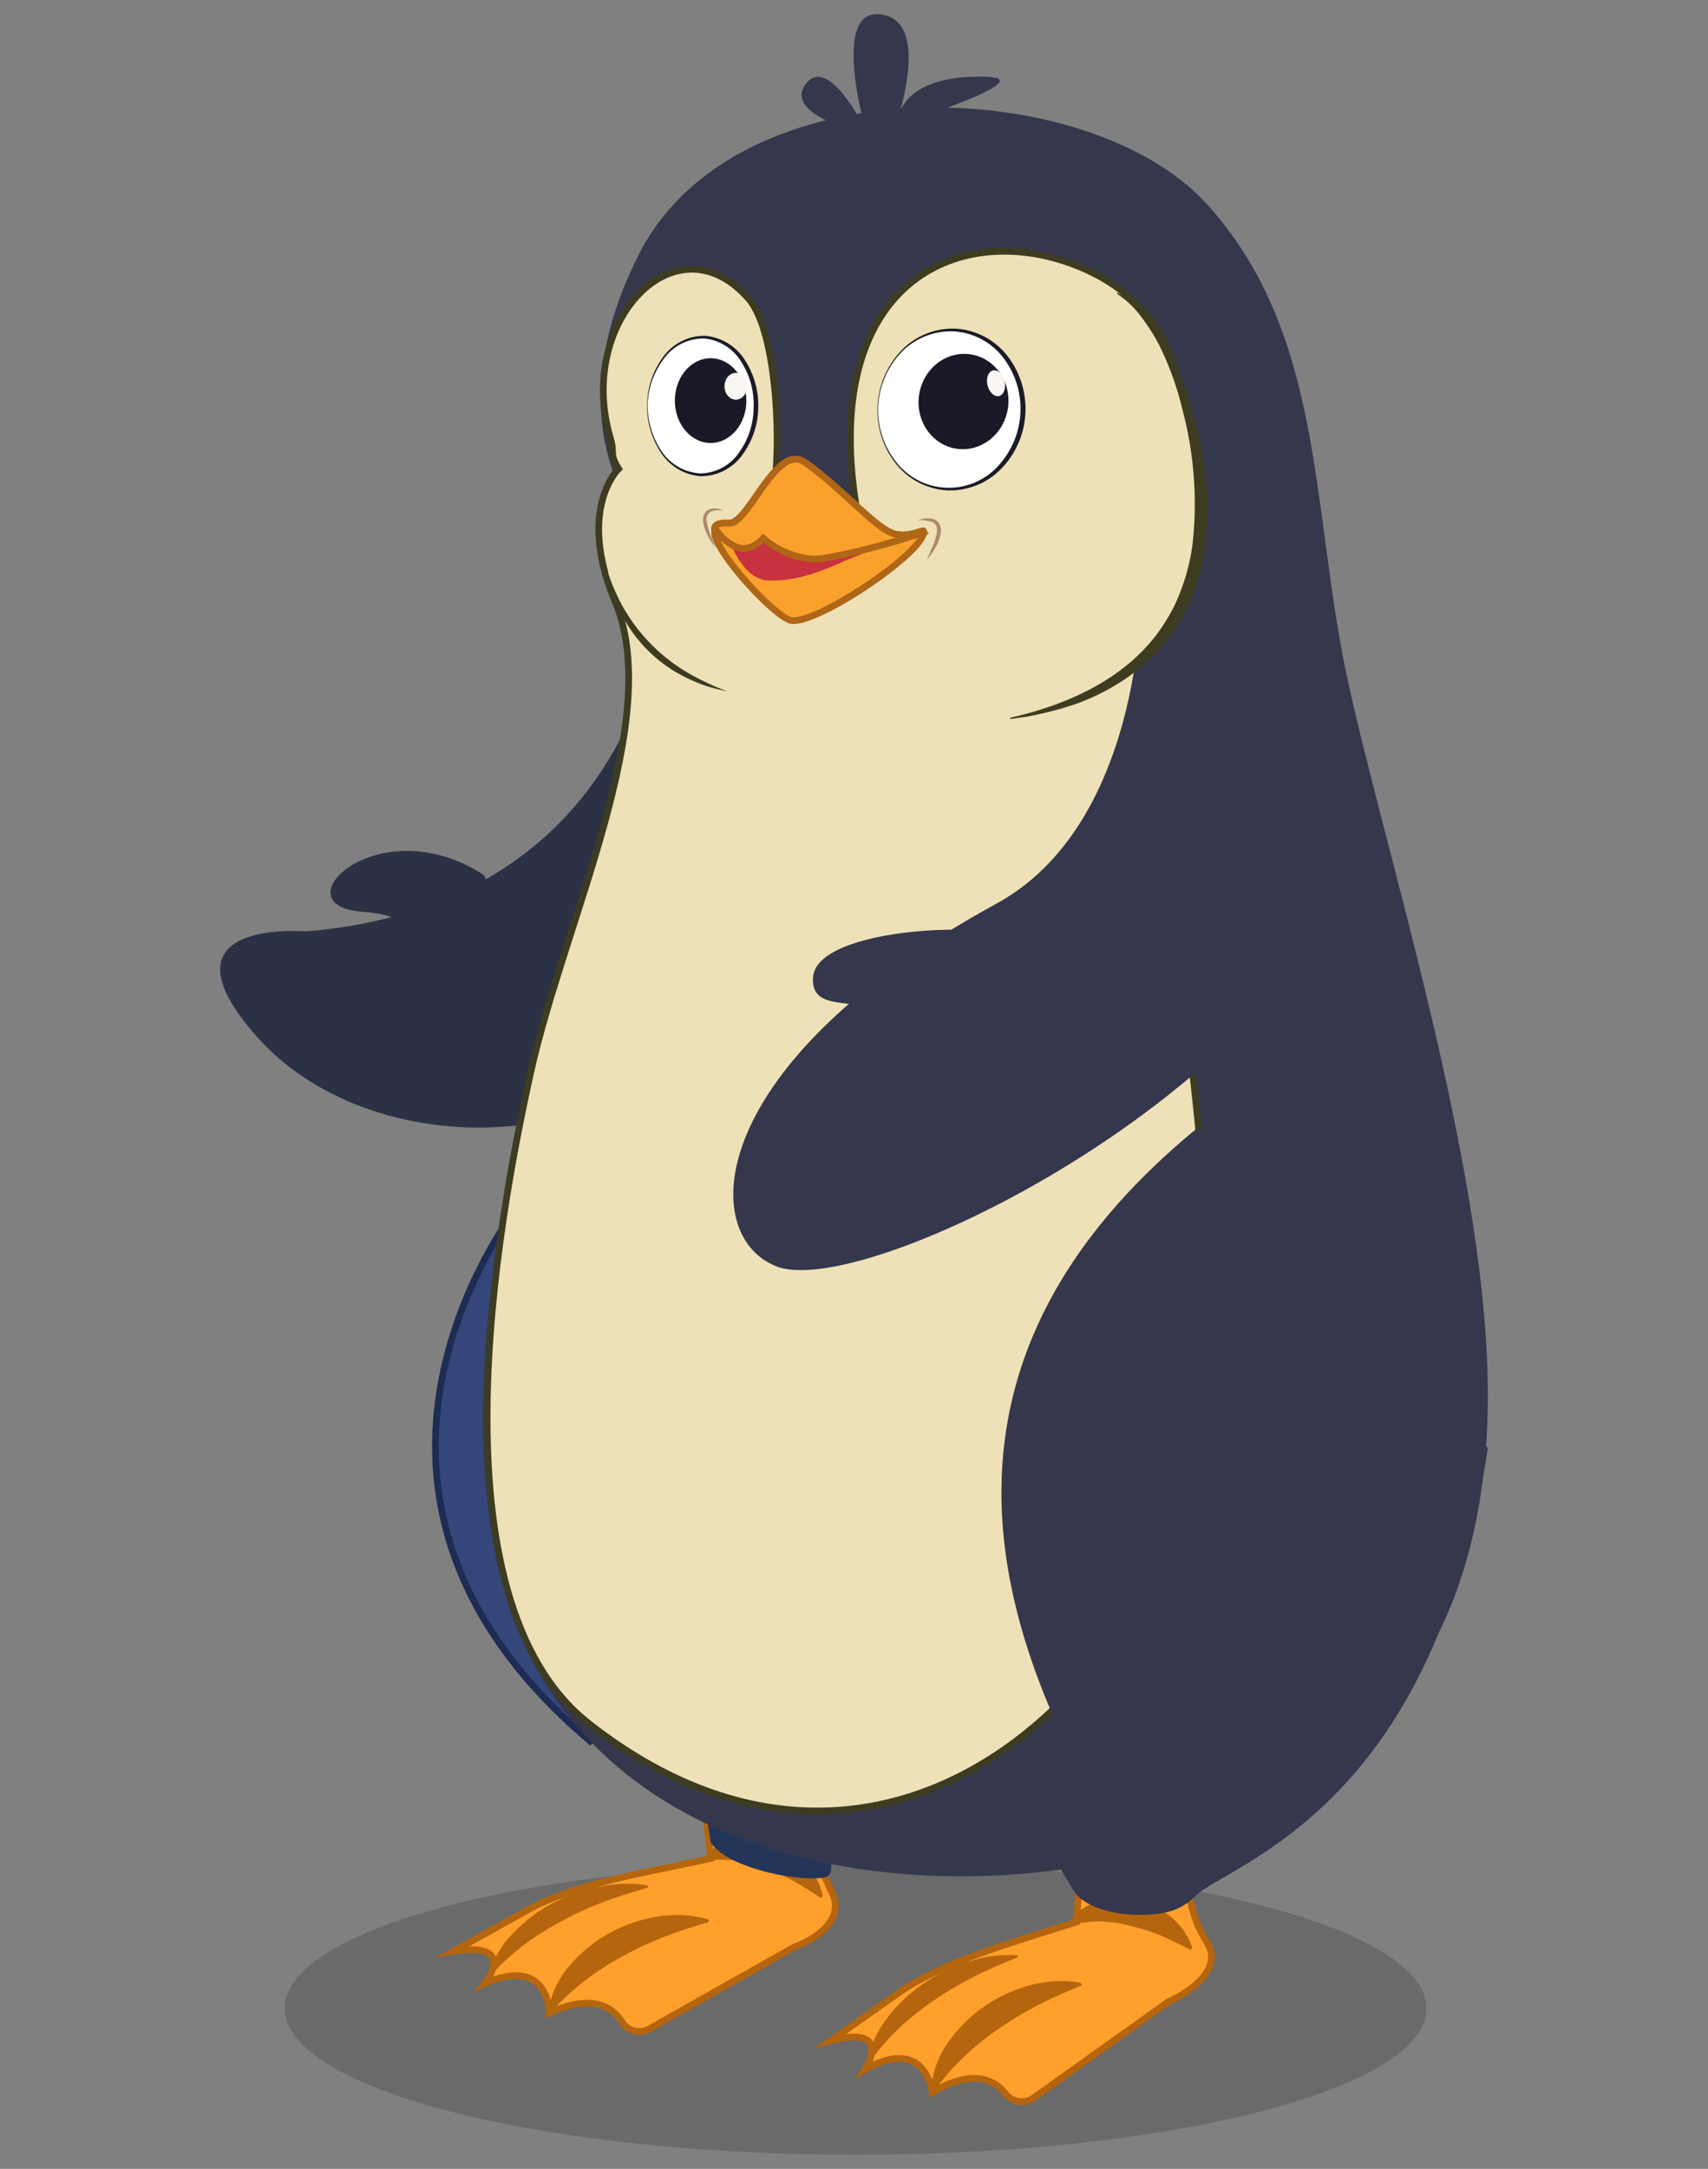 <svg id="Layer_1" data-name="Layer 1" xmlns="http://www.w3.org/2000/svg" viewBox="0 0 256 325"><rect x="0" y="0" width="256" height="325" fill="#808080" stroke="none"/><defs><style>.cls-1{opacity:0.2;}.cls-2{fill:#161616;}.cls-3{fill:#ff9f2c;stroke:#b5650d;}.cls-14,.cls-3,.cls-6,.cls-9{stroke-miterlimit:10;}.cls-4{fill:#b5650d;}.cls-5{fill:#35374c;}.cls-6{fill:#35467a;stroke:#1d2c54;}.cls-7{fill:#233559;}.cls-8{fill:#2b3245;}.cls-17,.cls-9{fill:#eee1b7;}.cls-9{stroke:#3d3c21;}.cls-10{fill:#fff;}.cls-11{fill:#1b1b26;}.cls-12{fill:#191928;}.cls-13{fill:#f9f5f2;}.cls-14{fill:#faa02c;stroke:#af6617;}.cls-15{fill:#c7323e;}.cls-16{fill:#ad886f;}.cls-18{fill:#3d3c21;}</style></defs><g class="cls-1"><ellipse class="cls-2" cx="128.24" cy="300.94" rx="85.57" ry="21.94"/></g><path class="cls-3" d="M178.6,273.63s-2.6,9.7,2.28,17.4c3.22,5.09-5.76,8.92-5.76,8.92l-20.19,14.41a3.07,3.07,0,0,1-4.21-.62c-1.57-2-4.79-3.89-11-.21,0,0-.94-8.59-10.07-3.42,0,0,4.41-6.85-5.17-4.3l10.28-7.23a29.43,29.43,0,0,1,2.72-1.7c5.47-3,11.62-5,17.56-6.88l6.33-2,.67-10.58S172.63,264,178.6,273.63Z"/><path class="cls-4" d="M139.56,313.43a13.49,13.49,0,0,1,2.57-7.39,21.28,21.28,0,0,1,5.38-5.37,22.48,22.48,0,0,1,6.81-3.16,20.44,20.44,0,0,1,3.74-.63,16.36,16.36,0,0,1,3.93.24l.14.37c-2.16.9-4.3,1.82-6.37,2.88a48.68,48.68,0,0,0-6,3.59,42.82,42.82,0,0,0-5.41,4.36,30.05,30.05,0,0,0-2.38,2.54,21.29,21.29,0,0,0-2.09,2.76Z"/><path class="cls-4" d="M130.12,308.9a14.29,14.29,0,0,1,3.09-6.79,22.94,22.94,0,0,1,5.39-5,25,25,0,0,1,10.12-4,21,21,0,0,1,3.73-.12l.1.29-3.2,1.32c-1,.5-2.11.93-3.13,1.47a52.9,52.9,0,0,0-5.95,3.49,43.5,43.5,0,0,0-5.41,4.26,33,33,0,0,0-2.39,2.48,19.4,19.4,0,0,0-2.08,2.72Z"/><path class="cls-4" d="M160.32,288.21a5.88,5.88,0,0,1,2.11-2.3,9.16,9.16,0,0,1,2.71-1.18,11.36,11.36,0,0,1,5.56.06,12.3,12.3,0,0,1,4.78,2.42,13.18,13.18,0,0,1,1.87,2,10.85,10.85,0,0,1,1.35,2.63l-.2.35-2.14-1.06-2.15-1a29.82,29.82,0,0,0-4.49-1.47,20.22,20.22,0,0,0-4.63-.73,15.29,15.29,0,0,0-2.34.12,8.1,8.1,0,0,0-2.25.51Z"/><path class="cls-3" d="M123,273.28s-2.38,2.08,1.67,10.24c2.68,5.39-5.69,8.27-5.69,8.27L97.35,304a3.07,3.07,0,0,1-4.12-1c-1.35-2.18-4.36-4.37-10.9-1.36,0,0,0-8.64-9.66-4.44,0,0,5.1-6.35-4.7-4.81l11-6.12a30.76,30.76,0,0,1,2.88-1.42c5.75-2.44,12.07-3.74,18.18-5l6.5-1.36-1-8.76S118,263,123,273.28Z"/><path class="cls-4" d="M82.16,301.51a13.46,13.46,0,0,1,3.33-7.09,21.14,21.14,0,0,1,5.9-4.77,22.3,22.3,0,0,1,7.11-2.44,19.85,19.85,0,0,1,3.78-.24,17.17,17.17,0,0,1,3.89.64l.09.39c-2.24.66-4.46,1.36-6.63,2.2a50.29,50.29,0,0,0-6.31,2.95,42.22,42.22,0,0,0-5.84,3.78,31.46,31.46,0,0,0-2.63,2.27,22.52,22.52,0,0,0-2.36,2.53Z"/><path class="cls-4" d="M73.25,296A14.19,14.19,0,0,1,77,289.59a23,23,0,0,1,5.88-4.43,25.2,25.2,0,0,1,6.86-2.44,24.53,24.53,0,0,1,3.62-.45,19.47,19.47,0,0,1,3.72.27l.07.29-3.32,1c-1.08.38-2.19.7-3.26,1.13a53,53,0,0,0-6.28,2.86,43.58,43.58,0,0,0-5.83,3.67,32.82,32.82,0,0,0-2.63,2.22,20.57,20.57,0,0,0-2.36,2.49Z"/><path class="cls-4" d="M105.42,278.58a6,6,0,0,1,2.34-2.07,9.44,9.44,0,0,1,2.82-.89,11.3,11.3,0,0,1,5.53.64,12.32,12.32,0,0,1,4.5,2.9,13.28,13.28,0,0,1,1.65,2.18,10.94,10.94,0,0,1,1.07,2.76l-.24.32-2-1.27-2-1.21a31.33,31.33,0,0,0-4.31-1.93,20.35,20.35,0,0,0-4.53-1.21,15.29,15.29,0,0,0-2.34-.12,8.71,8.71,0,0,0-2.29.27Z"/><path class="cls-5" d="M132.9,22.75s7.88-19.23-.74-20.57-1.38,21.11-1.38,21.11Z"/><path class="cls-5" d="M129.16,18.42s-5.2-10.25-8.43-5.78,8,7.15,8,7.15Z"/><path class="cls-5" d="M134.78,18.63c-.57-.05-.37-7.64,13.19-7.12C156.2,11.83,134.78,18.63,134.78,18.63Z"/><path class="cls-6" d="M79.19,178.62s-36.79,43.31,9.22,82.24C88.41,260.86,118.26,221.49,79.19,178.62Z"/><path class="cls-7" d="M105.85,270.51c0-1.6,2.24-6.23,1.44-10.5-14.59-27.69-27-64.81,14.12-98.38,27.17-22.2,39.32-17,46.27,48.43-8.05,52.55-40.33,59.65-41.63,63.75l-1,1.89c-1.25,1.42.48,5.26-1.39,5.61-4.23.8-15-1.58-17.15-5.28A49.1,49.1,0,0,1,105.85,270.51Z"/><path class="cls-8" d="M98.38,95.66c-.79,2.12-6.3,40.12-52.58,43.91,0,0-23.13-2-7.2,15.89s53.1,20.15,73.58-6.4S98.38,95.66,98.38,95.66Z"/><path class="cls-5" d="M101.58,84.45c-2.41-1.72-20.52-17-5.91-46.17S163.28,11,181,30.7s15.42,45.89,21.1,71.69,20.11,70.92,20.87,103.92-12.14,57.83-43.24,68.93-82.31,9-100.52-27.51,4.93-106.23,12.9-128.06S105.37,87.13,101.58,84.45Z"/><path class="cls-9" d="M88.28,258.28c44.68,35,87.85-6.82,91.92-47.79,3.34-33.62-5.1-69.77-8.23-104.7-.69-7.66,3.1-17.78,3.1-25.28,0,0,11.31-31.57-14.47-41-17.33-6.36-37.35,3.16-32.36,35.78.84,5.43-10.14-5.62-7.85.94,0,0,8.21,3.32-1.35-6.47,0,0-4.64,9.62-3.16,3.69,1.19-4.74.89-23.44-3.68-28.68-10.79-12.36-25.94,3.35-20.71,20.88v0c.69,2.31-.22,2.24,1.23,4.6,0,0-6.34,6-.53,19.87,7.46,17.82-7.58,47.79-12.64,70.55S64.29,239.5,88.28,258.28Z"/><ellipse class="cls-10" cx="142.6" cy="61.41" rx="12.08" ry="11.03" transform="translate(73.01 200.2) rotate(-86.67)"/><path class="cls-11" d="M131.61,61a12.6,12.6,0,0,0,2.81,8.36,10,10,0,0,0,15.41.21,12.62,12.62,0,0,0,.59-15.91,10.14,10.14,0,0,0-7.4-4,10.35,10.35,0,0,0-8,3.21A12.74,12.74,0,0,0,131.61,61Zm-.08,0a12.91,12.91,0,0,1,3.37-8.26,10.7,10.7,0,0,1,8.13-3.5,10.59,10.59,0,0,1,7.89,4,12.92,12.92,0,0,1-.62,16.76,10.72,10.72,0,0,1-8.14,3.49,10.57,10.57,0,0,1-7.87-4A12.77,12.77,0,0,1,131.53,61Z"/><ellipse class="cls-12" cx="144.4" cy="60.17" rx="7.15" ry="6.73" transform="translate(64.92 194.9) rotate(-82.08)"/><ellipse class="cls-13" cx="149.28" cy="57.43" rx="1.31" ry="1.97" transform="translate(-9.36 37.07) rotate(-13.73)"/><ellipse class="cls-10" cx="105.3" cy="60.84" rx="10.47" ry="8.27" transform="translate(43.29 165.46) rotate(-89.36)"/><path class="cls-11" d="M97.07,60.49a12.43,12.43,0,0,0,2,7A7.52,7.52,0,0,0,105,70.94a7.16,7.16,0,0,0,5.83-3.22,11.57,11.57,0,0,0,2.12-6.55,11.76,11.76,0,0,0-1.69-6.69,7.4,7.4,0,0,0-5.55-3.75,7.28,7.28,0,0,0-6.19,3A12.09,12.09,0,0,0,97.07,60.49Zm-.07,0a12.18,12.18,0,0,1,2.33-6.91,7.61,7.61,0,0,1,6.35-3.26,7.87,7.87,0,0,1,6.07,3.8,12.51,12.51,0,0,1,1.9,7.07,12.21,12.21,0,0,1-2.35,6.92,7.65,7.65,0,0,1-6.37,3.25,7.87,7.87,0,0,1-6.05-3.82A12.43,12.43,0,0,1,97,60.49Z"/><ellipse class="cls-12" cx="106.51" cy="60.03" rx="5.36" ry="6.35"/><ellipse class="cls-13" cx="110.29" cy="57.88" rx="1.7" ry="2.01"/><path class="cls-14" d="M118.75,93c4.19.28,19.78-10.3,19.68-13.3l0,0a.15.15,0,0,0,0-.11c0-.11-.32,0-.82.15a2.8,2.8,0,0,1-.37.1,6.51,6.51,0,0,1-2.84.24c-3-.54-7.6-6.44-13.76-10.81a1.74,1.74,0,0,0-.48-.26,1,1,0,0,0-.37-.14,1.23,1.23,0,0,0-.42-.07.81.81,0,0,0-.31,0,2,2,0,0,0-.34.06,1,1,0,0,0-.36.12s0,0-.06,0a1.76,1.76,0,0,0-.35.16,3.13,3.13,0,0,0-.37.23c-3.2,2.13-6.2,9.37-8.41,9,0,0,0,0,0,0l-.28,0c-.53,0-1.58,0-1.78.71a3.65,3.65,0,0,0,0,.56.43.43,0,0,1,0,.15C107.05,82.59,116.39,92.84,118.75,93Z"/><path class="cls-15" d="M115.38,87c5.19.06,9.58-2.28,11.74-3.17,2-.82,10.49-4.13,10.49-4.13s-13.93,3.94-16,4c-3.66.07-7.24-3.1-7.24-3.1s-2.11,2-3.57,1.5a3.46,3.46,0,0,1-1.29-.52C110.23,83.05,112,87,115.38,87Z"/><path class="cls-14" d="M108.66,80.92a8.73,8.73,0,0,0,1.59,1c2.28,1,4.15-1.26,4.15-1.26a13,13,0,0,0,7.24,3.1c1.66.19,7.82-1.34,10.24-2,3.39-.89,6.55-2,6.55-2l0,0c-.06-.08-.34,0-.8,0a2.8,2.8,0,0,1-.37.1,6.51,6.51,0,0,1-2.84.24c-3-.54-7.6-6.44-13.76-10.81a1.74,1.74,0,0,0-.48-.26,1,1,0,0,0-.37-.14,1.23,1.23,0,0,0-.42-.07.81.81,0,0,0-.31,0,2,2,0,0,0-.34.06,1,1,0,0,0-.36.12s0,0-.06,0a1.76,1.76,0,0,0-.35.16,3.13,3.13,0,0,0-.37.23c-3.2,2.13-6.2,9.37-8.41,9,0,0,0,0,0,0l-.28,0c-.53,0-1.58,0-1.78.71A8.84,8.84,0,0,0,108.66,80.92Z"/><path class="cls-5" d="M170.92,88.6c.26,2-.15,35.12-21.57,46.81-43.72,23.87-44.89,49.64-33,54.34,14,5.56,84.25-30.21,88.8-68.9"/><path class="cls-16" d="M137.49,78a5.1,5.1,0,0,1,2.15.2,1.21,1.21,0,0,1,.68.59,1.72,1.72,0,0,1,.11.94,8.06,8.06,0,0,1-.61,2.06c-.28.68-.6,1.36-.9,2.06a10.11,10.11,0,0,0,1.32-1.86,6.08,6.08,0,0,0,.78-2.2,2.18,2.18,0,0,0-.21-1.26,1.59,1.59,0,0,0-1-.77,3.2,3.2,0,0,0-1.19-.06A4.47,4.47,0,0,0,137.49,78Z"/><path class="cls-16" d="M108.45,76.49a3.68,3.68,0,0,0-1-.28,2.28,2.28,0,0,0-1.09.1,1.46,1.46,0,0,0-.51.32,1.35,1.35,0,0,0-.34.51,2.63,2.63,0,0,0-.11,1.14,6.2,6.2,0,0,0,.68,2A9.58,9.58,0,0,0,107.21,82c-.24-.65-.5-1.28-.74-1.91a8.41,8.41,0,0,1-.52-1.9,1.33,1.33,0,0,1,.57-1.5,2.49,2.49,0,0,1,.92-.23A6.82,6.82,0,0,1,108.45,76.49Z"/><path class="cls-5" d="M223,217c-8.05,52.55-36.43,61.43-43.57,66.82h0a8.64,8.64,0,0,1-5,2.81c-4.23.75-10.4.18-13.15-2.79,0,0-3.83-5.87-3.8-7.17,0-1.59,5.89-5.45,5.09-9.72-14.59-27.69-24.07-64.44,17-98"/><path class="cls-5" d="M151.49,140.83c-1.14-2.8-29.13-2.18-29.63,5.63s14.22-1.3,8.63,13.37S160.38,162.79,151.49,140.83Z"/><path class="cls-8" d="M72.42,131.06c2,1.29-3.12,15.09-9.31,13.32s3.38-6.76-9-7.78S56.72,120.93,72.42,131.06Z"/><path class="cls-17" d="M167.44,43.94s6.87,3.54,10.26,18.94c4,18.39,1.84,38.41-26.31,44.72"/><path class="cls-18" d="M167.49,43.85a13.64,13.64,0,0,1,4,3.27,29.46,29.46,0,0,1,3.06,4.22,42.16,42.16,0,0,1,4,9.62c.49,1.67.9,3.34,1.27,5s.63,3.42.83,5.15a42.89,42.89,0,0,1,0,10.56A30.76,30.76,0,0,1,177.49,92a27.09,27.09,0,0,1-6.84,8.27,32.69,32.69,0,0,1-9.19,5.14c-.81.3-1.65.53-2.47.8l-2.51.65-2.52.53-2.54.35,0-.19c6.59-1.5,13.09-4.05,18.22-8.5a28.09,28.09,0,0,0,3.49-3.66,29.21,29.21,0,0,0,2.71-4.26,30.79,30.79,0,0,0,2.91-9.65,54.93,54.93,0,0,0-1.53-20.13,45.45,45.45,0,0,0-3.43-9.54,28.82,28.82,0,0,0-2.7-4.28A14.58,14.58,0,0,0,167.4,44Z"/><path class="cls-17" d="M91.11,85.67s2.2,13.71,17.94,18"/><path class="cls-18" d="M91.11,85.67a22.37,22.37,0,0,0,1.18,3.11,24.56,24.56,0,0,0,1.53,2.92,26.57,26.57,0,0,0,9.24,9.09,39.11,39.11,0,0,0,6,2.83c-1.08-.25-2.18-.49-3.25-.84a25,25,0,0,1-3.11-1.31,21.24,21.24,0,0,1-5.52-3.94,20.9,20.9,0,0,1-4-5.46A18.72,18.72,0,0,1,91.11,85.67Z"/></svg>